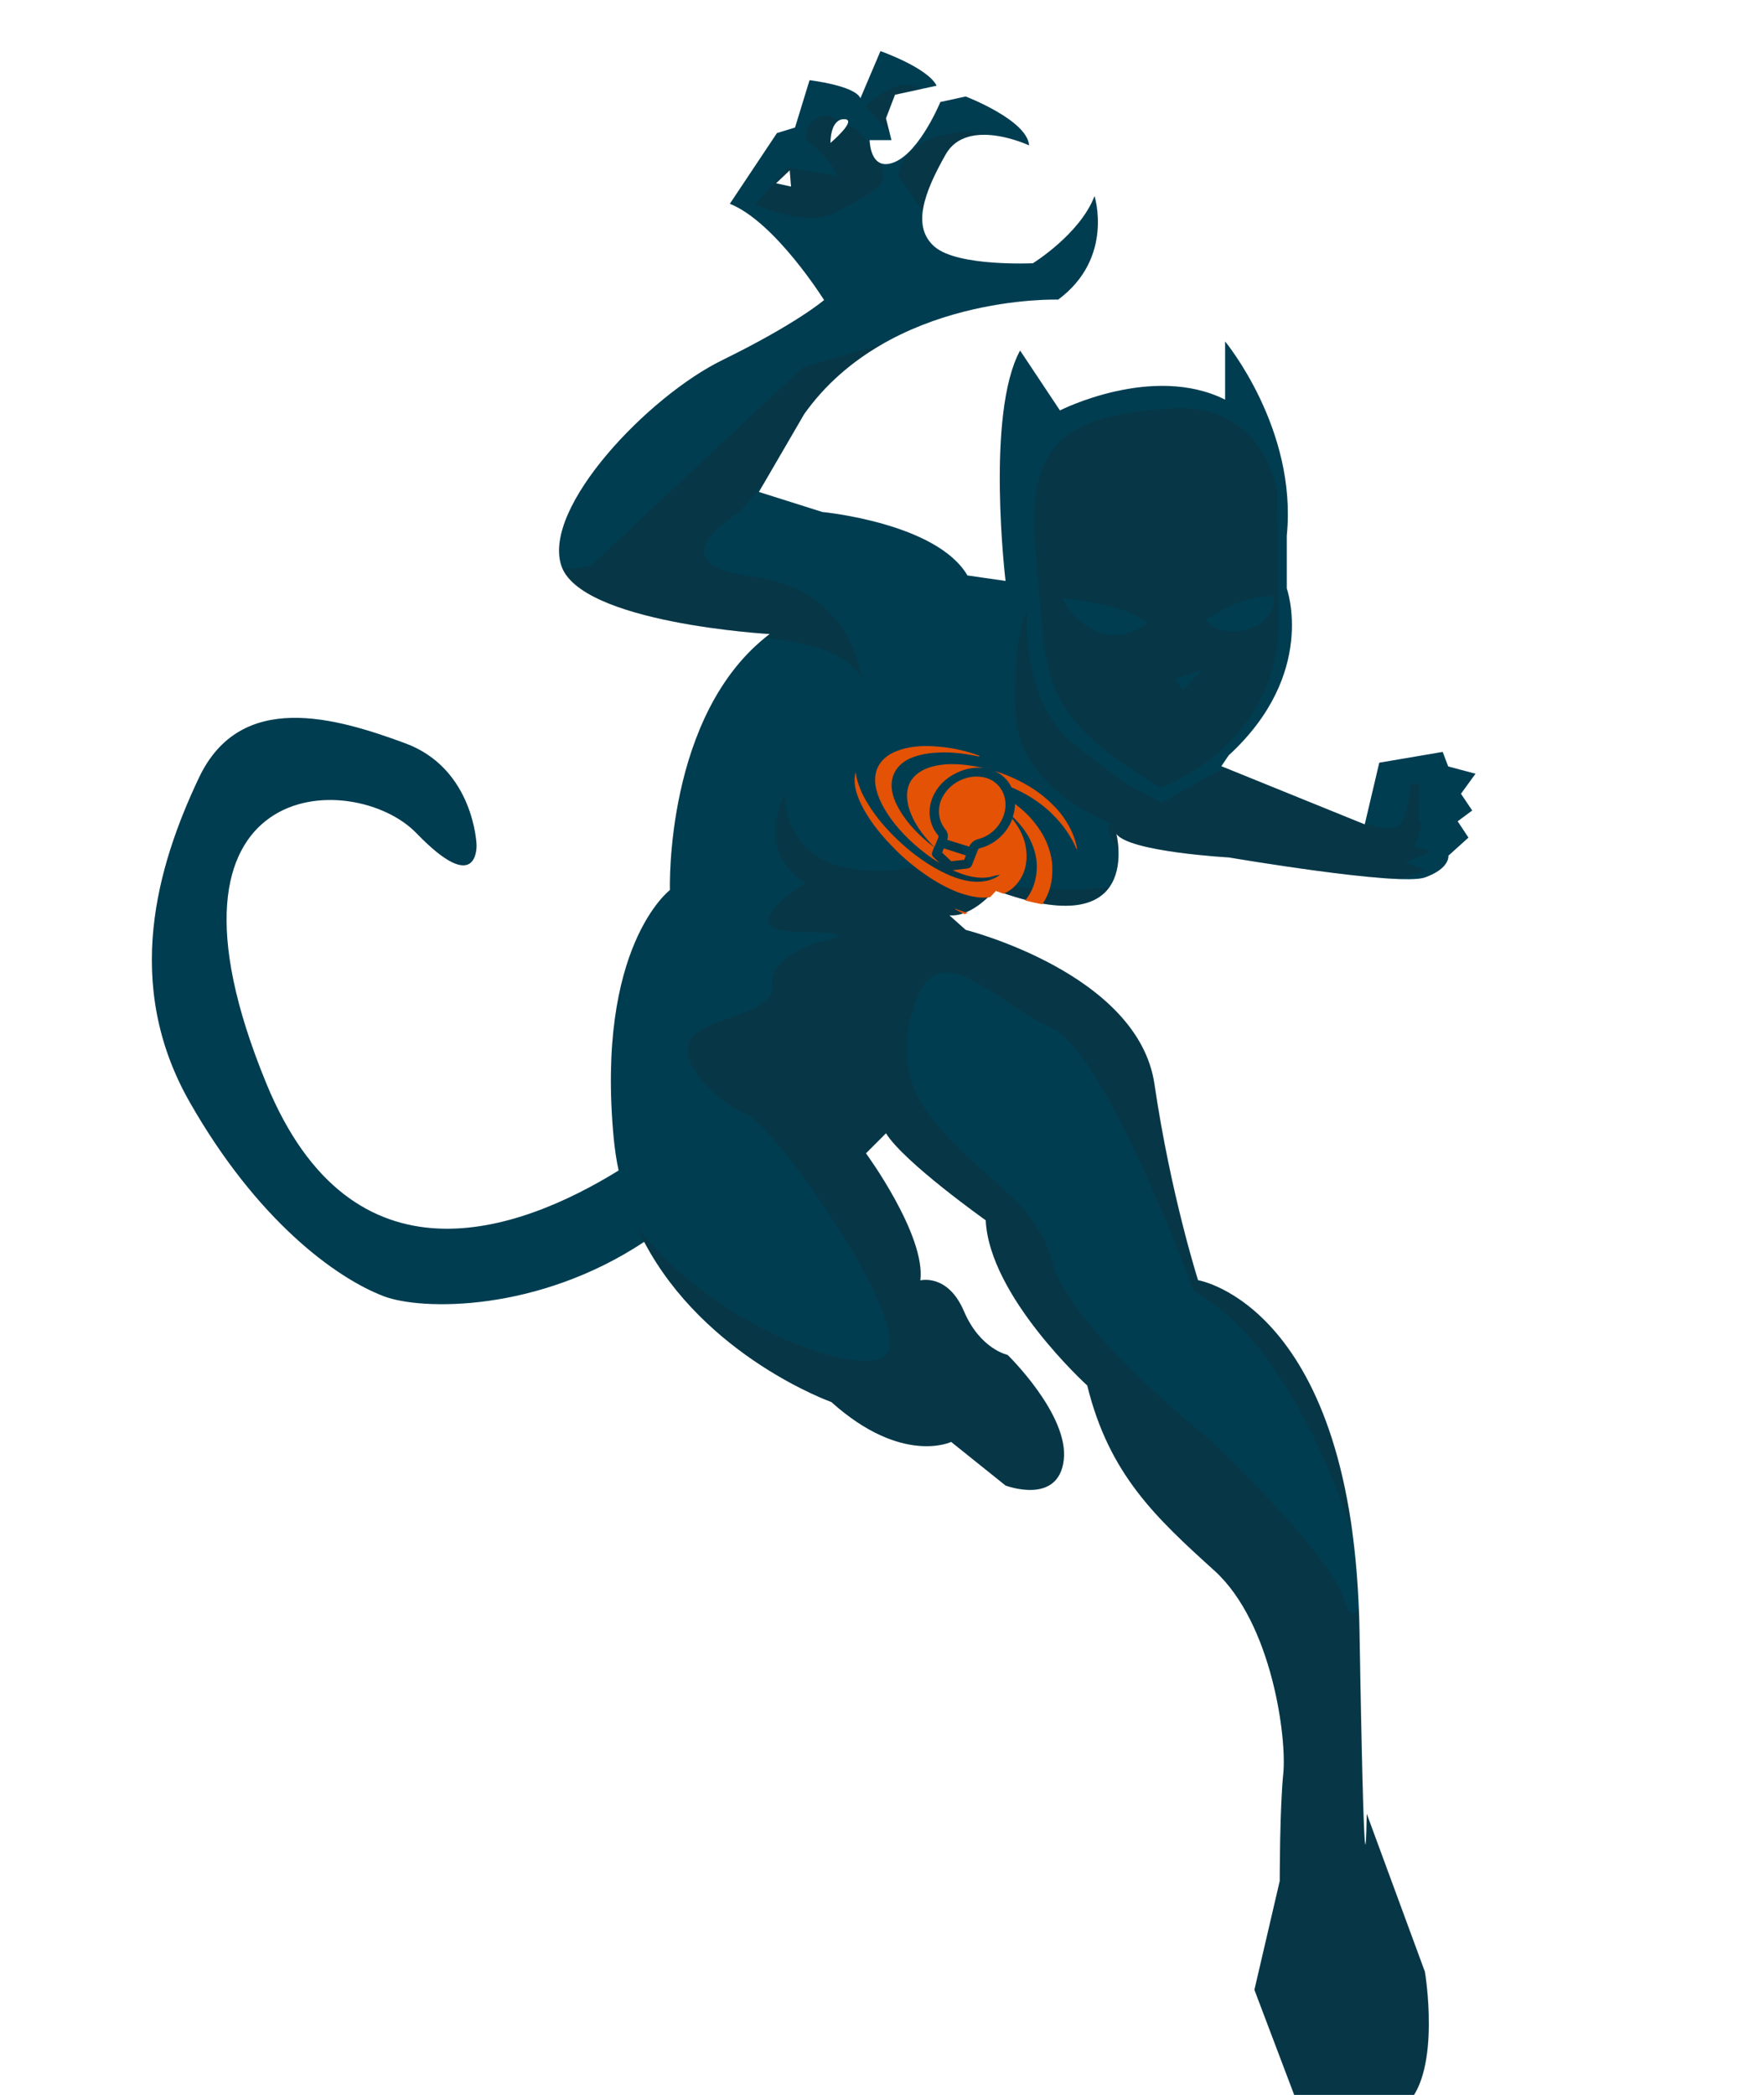 <?xml version="1.0" encoding="utf-8"?>
<!-- Generator: Adobe Illustrator 19.2.1, SVG Export Plug-In . SVG Version: 6.00 Build 0)  -->
<svg version="1.1" xmlns="http://www.w3.org/2000/svg" xmlns:xlink="http://www.w3.org/1999/xlink" x="0px" y="0px" width="801px"
	 height="950.9px" viewBox="0 0 801 950.9" style="enable-background:new 0 0 801 950.9;" xml:space="preserve">
<style type="text/css">
	.st0{display:none;}
	.st1{display:inline;fill-rule:evenodd;clip-rule:evenodd;fill:#8C4799;}
	.st2{display:inline;fill:#8C4799;}
	.st3{display:inline;fill:#4C4B4D;}
	.st4{display:inline;opacity:0.2;}
	.st5{opacity:0.2;}
	.st6{clip-path:url(#SVGID_2_);fill:#231F20;}
	.st7{clip-path:url(#SVGID_2_);}
	.st8{fill:#231F20;}
	.st9{clip-path:url(#SVGID_4_);fill:#231F20;}
	.st10{display:inline;fill:#CB333B;}
	.st11{display:inline;opacity:0.2;fill:#231F20;}
	.st12{display:inline;}
	.st13{fill:none;stroke:#231F20;stroke-width:1.25;stroke-linecap:round;stroke-linejoin:round;stroke-miterlimit:10;}
	.st14{display:inline;fill:#CA2027;}
	.st15{fill:#8C4799;}
	.st16{fill:#CB333B;}
	.st17{fill:#003D51;}
	.st18{clip-path:url(#SVGID_6_);fill:#231F20;}
	.st19{clip-path:url(#SVGID_6_);fill:#003D51;}
	.st20{fill:#FFA300;}
	.st21{clip-path:url(#SVGID_8_);fill:#231F20;}
	.st22{clip-path:url(#SVGID_8_);}
	.st23{clip-path:url(#SVGID_10_);}
	.st24{fill:#E35205;}
</style>
<g id="Layer_1" class="st0">
	<path class="st2" d="M117.6,205.7l-97.3,74.7l-1.3,68.7c0,0-34,40.7,13.3,126.7s54,152,134,205.3s6.7,207.3,6.7,207.3
		s-64.7,47.3-74,90c-9.3,42.7,725.3,0.7,725.3,0.7S520.6,829.9,519.9,691.9c-0.7-138,21-294.2,21-294.2s38.7-87.3-98-142.7
		S117.6,205.7,117.6,205.7z"/>
	<path class="st3" d="M143.9,47.4c0,0,1-9.3-5.3-12.3c-6.3-3-15.7-2-15.7-2s-3,15-28.3,21.7l-5.7,23.3l-3,8.3l5,21.7l-4.3,15v10.3
		l-17.7,27l-8-4l-4.7,1.3l-2.3-1l1.3-23l-22.7-26.7l-20,14.7c0,0,6,31.3,4,41.3s7.7,18.3,7.7,18.3l11.7,3.3l4.3,8.3l20.3,22.3
		c0,0-4.7,17,10.3,33l-6.7,50.3l-24,58.7c0,0-13,73,27,118.3l15,17.7l2.7,13.7l45.7,16.7l24.7-13.3l23.7-25l8-5.7
		c0,0,17,33.3,70.3,64.3c0,0,11.3,33.3,26.3,48l-11,12l3.3,96.3l-18.7,47.7l-52,223.7l400.7,2.7l0.7-22.7l6.7-5l-39-237.3l9-11.3
		l52.3,12.3l22.7,14l12,12l3.7,2l7,6.7l47,19.3l16.7-7l7.3-3.7l3.7-10.3l22.7-10.3l1.3-21.7l12.7-10l1.7-10c0,0-13.3-10.7-9.3-16
		c4-5.3,8.3-10.7,8.3-10.7l-2.7-17.3l-10.3-3.3l-21-17.7l-16-1.7l-10.7-11.7c0,0-32-12-46,17l-10,3c0,0-40.7-10-70.7-36.7
		c0,0-35.7-51.7-70-61.3l-2-10.3c0,0,16-20.7,4.7-54.3c0,0,23.3-32.7,2.7-72.7c0,0-27-89-109.7-129.3s-198-74.3-198-74.3l-30.3,11
		c0,0,23-26,22.7-27c-0.3-1-2.3-20-2.3-20l-8.3-5.3c0,0,11.3-22,11.3-23.3c0-1.3,0.3-16.7,0.3-16.7l-14.7-10l-12.7,9
		c0,0-13,27.7-20.7,16c-7.7-11.7,6.3-32.7,6.3-32.7l1-11l6.7-4.3l12-19.7l-2.3-8.7l-14-7.3l-15.7,12l-7,2.3l-0.3,6.7l-10,9
		c0,0-1.7,4-5,10s-3.7,15.7-3.7,15.7l-12.7,7.3l-9.3-8.3l3.3-21.3C127.9,77.4,142.2,57.7,143.9,47.4z"/>
	<g class="st4">
		<defs>
			<path id="SVGID_1_" class="st5" d="M143.9,47.4c0,0,1-9.3-5.3-12.3c-6.3-3-15.7-2-15.7-2s-3,15-28.3,21.7l-5.7,23.3l-3,8.3
				l5,21.7l-4.3,15v10.3l-17.7,27l-8-4l-4.7,1.3l-2.3-1l1.3-23l-22.7-26.7l-20,14.7c0,0,6,31.3,4,41.3s7.7,18.3,7.7,18.3l11.7,3.3
				l4.3,8.3l20.3,22.3c0,0-4.7,17,10.3,33l-6.7,50.3l-24,58.7c0,0-13,73,27,118.3l15,17.7l2.7,13.7l45.7,16.7l24.7-13.3l23.7-25
				l8-5.7c0,0,17,33.3,70.3,64.3c0,0,11.3,33.3,26.3,48l-11,12l3.3,96.3l-18.7,47.7l-52,223.7l400.7,2.7l0.7-22.7l6.7-5l-39-237.3
				l9-11.3l52.3,12.3l22.7,14l12,12l3.7,2l7,6.7l47,19.3l16.7-7l7.3-3.7l3.7-10.3l22.7-10.3l1.3-21.7l12.7-10l1.7-10
				c0,0-13.3-10.7-9.3-16c4-5.3,8.3-10.7,8.3-10.7l-2.7-17.3l-10.3-3.3l-21-17.7l-16-1.7l-10.7-11.7c0,0-32-12-46,17l-10,3
				c0,0-40.7-10-70.7-36.7c0,0-35.7-51.7-70-61.3l-2-10.3c0,0,16-20.7,4.7-54.3c0,0,23.3-32.7,2.7-72.7c0,0-27-89-109.7-129.3
				s-198-74.3-198-74.3l-30.3,11c0,0,23-26,22.7-27c-0.3-1-2.3-20-2.3-20l-8.3-5.3c0,0,11.3-22,11.3-23.3c0-1.3,0.3-16.7,0.3-16.7
				l-14.7-10l-12.7,9c0,0-13,27.7-20.7,16c-7.7-11.7,6.3-32.7,6.3-32.7l1-11l6.7-4.3l12-19.7l-2.3-8.7l-14-7.3l-15.7,12l-7,2.3
				l-0.3,6.7l-10,9c0,0-1.7,4-5,10s-3.7,15.7-3.7,15.7l-12.7,7.3l-9.3-8.3l3.3-21.3C127.9,77.4,142.2,57.7,143.9,47.4z"/>
		</defs>
		<clipPath id="SVGID_2_">
			<use xlink:href="#SVGID_1_"  style="overflow:visible;"/>
		</clipPath>
		<path class="st6" d="M54.9,211.4c0,0,22,14,24.5,28.5s7.5,44.5,7.5,44.5l-12.5,71.5l20-21.5c0,0-24,93.5-2.5,118.5
			s38.5,75,38.5,75l-76-20.5l-22.5-165L54.9,211.4z"/>
		<path class="st6" d="M548.4,445.9c0,0-17,27-31.5,23.5l15.5,16.5c0,0-2.5,27-17.5,38c-15,11,28.5-2.5,28.5-2.5l12-65L548.4,445.9z
			"/>
		<path class="st6" d="M534.9,531.9l15,74l24.5,99l147.5,58.5l-37-25l-4.5-19l15.5-13l20,20l-20-26.5l8-16l25,9.5l-15-11.5l-13-8.5
			v-28l-19,29c0,0-22,17.5-23,22s-54.5-35.5-54.5-35.5l36.5-4l-64-51l-29.5-71L534.9,531.9z"/>
		<path class="st6" d="M513.9,725.4c0,0-29,59-46,80s-37,199-37,199l82-8l17-138c0,0-37,34-37,31S525.9,752.4,513.9,725.4z"/>
		<path class="st6" d="M137.6,364.9l19.3,62.7C156.9,427.6,178.2,418.9,137.6,364.9z"/>
		<path class="st6" d="M141.2,33.2l-32.7,42.7c0,0,12.7,37.3,10.7,37.3s-7.3,23.3-7.3,23.3l28-36.7l16-70L141.2,33.2z"/>
		<polygon class="st6" points="204.6,45.2 179.2,75.2 168.6,124.6 169.9,135.2 157.2,151.9 189.2,125.9 214.6,57.2 		"/>
		<polygon class="st6" points="229.2,105.2 197.9,169.2 230.6,148.6 		"/>
		<polygon class="st6" points="71.9,153.9 67.2,168.6 44.6,154.6 28.6,93.9 73.9,128.6 		"/>
		<g class="st7">
			<path class="st8" d="M253.1,336.6c-0.4-1.2-0.7-1.7-0.7-1.7S252.6,335.5,253.1,336.6z"/>
			<path class="st8" d="M371.9,464.9l68-18.5l-60.5-1.5c-81.8-17-120.6-95.8-126.3-108.3c1.7,4.6,5.8,19.3,4.3,54.3
				c-2,44-72,89.5-72,89.5l-4,5l74,117.5l-78.5,374l171,2.5l5-79l28.5-97l-31,26c0,0,13.5-108.5,14.5-150s-42.5-149-42.5-149
				l38.5,13l-15.5-51l41.5,7L371.9,464.9z M257.9,479.2l43.3,31.3C301.2,510.6,262.6,519.9,257.9,479.2z M287.2,438.6l52,46.7
				C339.2,485.2,272.6,479.9,287.2,438.6z"/>
		</g>
		<path class="st6" d="M466.6,502.6c0,0,10.7,46.7,12,74c1.3,27.3,18,57.3,18,57.3s6-36.7-9.3-59.3s-6-72.7-6-72.7
			S460.6,459.2,466.6,502.6z"/>
		<polygon class="st6" points="93.2,114.6 103.2,138.6 98.6,203.2 94.6,138.6 		"/>
		<polygon class="st6" points="136.6,133.9 117.9,198.6 141.2,137.2 		"/>
		<polygon class="st6" points="741.2,613.9 746.6,645.9 737.9,674.6 717.9,669.9 742.6,680.6 773.9,663.2 803.2,641.2 		"/>
		<path class="st6" d="M784.6,711.2l-48-15.3l52.7,26l-15.3,26l-48.7-18.7l36,30.7c0,0,49.3-17.3,48-19.3s5.3-73.3,5.3-73.3
			l-45.3,0.7l27.3,20.7l0.7,23.3L784.6,711.2z"/>
		<path class="st6" d="M243.4,228.4c0,0,174.5,102.5,196.5,85.5s-7-55.5-7-55.5l-46.5,23.5l-38-12.5L243.4,228.4z"/>
		<path class="st6" d="M199.4,206.9l-7,24.5l-18,17c0,0-6.5,72,3.5,84.5s18,37.5,18,37.5s47.5-24,37-72.5s7-72,7-72
			S241.9,174.4,199.4,206.9z M184.9,263.9c30-13,33,29,33,29C206.9,274.9,184.9,263.9,184.9,263.9z"/>
	</g>
	<path class="st2" d="M195.9,212.9l99.5,36.2l83.3,35.6c7.1,2.8,15.1,2.3,21.8-1.4c18.5-10.1,54.9-30.6,58.4-36.6l0.7-22
		c0,0-31,2.3-30.3-137.3c0,0-16-50.7-34.7-73.3c0,0-41.7-6-46.7-11.7c0,0-36.3,13.7-41.3,23.3s-31.3,39.7-31.3,39.7
		s-30,66.3-38.7,71c0,0-0.7,19-20.3,19.3S195.9,212.9,195.9,212.9z"/>
	<path class="st3" d="M317.6,120.1l69.7,16.3c0,0,53.7,80,47.7,105.7c-3.9,16.8-28.9,26.8-45.6,31.6c-9.2,2.7-19.2,1.2-27.3-4
		l-102.4-66.3c0,0-29.7-20.7,4.3-42S317.6,120.1,317.6,120.1z"/>
	<g class="st4">
		<defs>
			<path id="SVGID_3_" class="st5" d="M318.2,120.1l69.7,16.3c0,0,53.7,80,47.7,105.7c-4.1,17.4-30.8,27.5-47.5,32.1
				c-8.2,2.3-17.1,0.9-24.2-3.7l-103.6-67.1c0,0-29.7-20.7,4.3-42S318.2,120.1,318.2,120.1z"/>
		</defs>
		<clipPath id="SVGID_4_">
			<use xlink:href="#SVGID_3_"  style="overflow:visible;"/>
		</clipPath>
		<path class="st9" d="M298.9,132.9c0.8,0,27.5,24.8,27.5,24.8l7.2-1l2.8-17l1.5,16.5c0,0,2.8,5,6,2s14-18,14-18l-6.8,17l45.2-11.8
			l2.2,6.5c0,0-14.2,21-21,19.2s-24.2-7.8-24.2-7.8l3.5,8.5l-17.2-10.8l-29.2,3.2l6.2-5.8c0,0-21.8,1-29.8-13
			S298.9,132.9,298.9,132.9z"/>
		<path class="st9" d="M401.9,152.4c0,0-13.7,52-15,52c-1.3,0-38,27-38,27l-4.7,11l-32.3,0.3l60.7,37.2l50.7-13.3l-42.3-18.2l6-31.7
			l23.3-23.7l-14.7,4.3l13-37.3L401.9,152.4z"/>
		<polygon class="st9" points="270.2,153.7 269.2,175.1 283.6,206.7 282.2,224.4 241.9,197.1 235.9,155.4 		"/>
	</g>
	<path class="st10" d="M354.2,156.7l28.7-7c0,0-10.3,9.3-11.3,9.3S354.2,156.7,354.2,156.7z"/>
	<polygon class="st10" points="317.9,151.1 299.6,137.1 303.2,147.7 	"/>
	<polygon class="st11" points="316.9,180.1 326.2,189.7 340.6,183.7 324.6,198.4 	"/>
	<path class="st11" d="M288.2,201.1l15.3-3.7c0,0,21.7,13,34.7,9.7l12.3,9.7l-20.3-3.3c0,0,0-7.3-26-7L288.2,201.1z"/>
	<polygon class="st3" points="196.4,215.6 232.2,179.1 230.2,156.4 208.2,148.4 177.6,196.6 	"/>
	<g class="st12">
		
			<rect x="440.6" y="350.3" transform="matrix(0.989 -0.148 0.148 0.989 -47.118 69.897)" class="st15" width="11.5" height="2.8"/>
		<polygon class="st15" points="432.4,364 432.3,364 431.6,359.4 439.4,358.2 454.8,355.9 462.7,354.8 463.4,359.4 463.2,359.4 		
			"/>
		<path class="st15" d="M400.5,384.8c0.3,2,0.6,3.8,1,5.5c2.2,14.2,9.7,17.9,13.2,25.3c4.2,8.9,0.2,22,7.6,22.4
			c7.5,0.4,5.7-8.4,1.8-18.2c-3.9-9.8-0.8-23.6,6.7-15.6c7.5,8,11.4,18.2,22.5,18.7c11.1,0.6,16.8-3,17.8,7.4
			c1,10.5-3.1,21.1,1.7,26c4.8,5,15.1,0.8,9.7-12.1c-5.5-12.9-6.2-27-3.1-24.6c3,2.3,0.5,13.4,5.5,17.1c4.9,3.7,9.6-2.4,6.2-11.7
			c-3.4-9.3-2.7-11-2.7-11s5.6-8.3,6.9-17.7c3.3-8,4.6-17,3.2-26.2c-4-27-29.2-45.7-56.3-41.6S396.5,357.7,400.5,384.8z M427.3,358
			c-0.2-1.1,0.6-2.1,1.7-2.3l7.8-1.2l-0.7-4.8c-0.2-1.1,0.6-2.1,1.7-2.3l15.4-2.3c1.1-0.2,2.1,0.6,2.3,1.7l0.7,4.8l7.8-1.2
			c1.1-0.2,2.1,0.6,2.3,1.7l1.3,8.6c0.2,1.1-0.6,2.1-1.7,2.3l-0.1,0l4.5,29.8c0.5,3.5-1.9,6.8-5.4,7.3l-22.1,3.3
			c-3.5,0.5-6.8-1.9-7.3-5.4l-4.5-29.8l-0.1,0c-1.1,0.2-2.1-0.6-2.3-1.7L427.3,358z"/>
		<path class="st15" d="M461.8,363.7l-26.8,4l4.5,29.8c0.2,1.3,1.4,2.2,2.7,2l22.1-3.3c1.3-0.2,2.2-1.4,2-2.7L461.8,363.7z
			 M446.7,393c0.2,1.1-0.6,2.1-1.7,2.3c-1.1,0.2-2.1-0.6-2.3-1.7l-3.1-20.7c-0.2-1.1,0.6-2.1,1.7-2.3c1.1-0.2,2.1,0.6,2.3,1.7
			L446.7,393z M454.4,391.8c0.2,1.1-0.6,2.1-1.7,2.3c-1.1,0.2-2.1-0.6-2.3-1.7l-3.1-20.7c-0.2-1.1,0.6-2.1,1.7-2.3
			c1.1-0.2,2.1,0.6,2.3,1.7L454.4,391.8z M462.1,390.7c0.2,1.1-0.6,2.1-1.7,2.3c-1.1,0.2-2.1-0.6-2.3-1.7l-3.1-20.7
			c-0.2-1.1,0.6-2.1,1.7-2.3c1.1-0.2,2.1,0.6,2.3,1.7L462.1,390.7z"/>
	</g>
</g>
<g id="Layer_2" class="st0">
	<g class="st12">
		<path class="st16" d="M189.6,224.5c0,0-51.8-99.8,28.9-140.1c0,0,44.9,37.3,68.5,5.3s70.8-65.5,70.8-65.5s67-34.3,84.5-5.3
			c17.5,28.9,2.3,35.8,2.3,35.8s0.8,66.3,74.6,43.4s128.8-50.9,135.5-30.5c0.8,2.3,0,35.8,16.8,36.6s106.6-15.2,132.5,0.8
			c25.9,16,75.4,96.7,75.4,96.7s-118.8-50.3-181.2,30.5s-198,37.3-198,37.3l-99.8-32c0,0,28.9-78.4-45.7-67.8
			c-74.6,10.7-87.6,29.7-94.4,45.7S189.6,224.5,189.6,224.5z"/>
		<path class="st17" d="M278.2,210.2l0.5-6.1l-3-3l3.6-24.4c0,0,2-32.5,15.2-42.6l3,19.3l13.2-13.2l0.5,11.7c0,0,27.4-6.1,52.8,4.1
			l17.3,73.1c0,0,42.1,3.6,91.4,35.5c0,0,64.5,14.7,81.7,35.5s22.3,107.1,20.8,147.2c0,0,70.6,31.5,39.1,88.8l-24.9,72.6l-2.5,17.3
			l1.5,10.2l-9.6,10.2l-7.1,6.6H561l-14.2,4.6l-8.6-3.6l-7.6,4.1l-11.2-2l-7.6-12.7l-6.1-2.5l4.1-21.3l-6.1-13.7l8.6-8.6
			c0,0-0.5-14.7,18.3-6.6c0,0,15.2-10.7,23.9-9.1c0,0-8.1-23.9-17.8-33.5c-9.6-9.6-14.7-57.4-14.7-57.4l-29.4-41.1
			c0,0-20.8,21.8-45.2,51.3c0,0-14.2,15.7-21.8,83.3s-16.8,84.3-16.8,84.3s-24.9,29.4-59.4,60.4l-18.8,28.9c0,0,9.1,64.5-62.4,100.5
			c0,0-25.9,22.8-33.5,47.2s-13.7,61.9-50.3,81.7l-11.2-1.5c0,0-6.1-48.7,6.6-61.9s27.4-35,27.4-35s11.2-22.3,10.7-27.4
			s12.7-20.8,21.3-16.8c0,0,5.6-29.4,2-40.6c-3.6-11.2-3-48.2,32-68.5l15.2-47.2c0,0,23.4-92.4,31-100l-10.2,5.6
			c0,0-5.1,26.9-17.8,39.1c-12.7,12.2-15.2,37.6-15.2,37.6L260.4,690c0,0-8.6,9.6-12.2,10.2c-3.6,0.5-7.6-1.5-7.6-1.5
			s8.1-60.4,15.2-67c0,0-26.9,8.6-47.7,29.4s-48.2,42.1-80.2,37.6c-32-4.6-51.3-28.9-51.3-28.9l39.6-65c0,0,36.6-80.7,136.6-102.6
			c0,0,65-23.4,18.8-55.8s-25.4-66-25.4-66s-14.2-7.1-17.8-13.2l-32,22.3c0,0-19.8,35.5-68,38.1c0,0-20.3,7.1-21.3,16.8
			c-1,9.6,8.1,14.2,8.1,14.2l3,7.6l-12.7,31l-18.8,3.6l-13.7,5.1l-5.1-5.1c0,0-9.6,1.5-18.3-6.6c-8.6-8.1-17.8-13.2-17.8-13.2
			l4.1-10.2l41.1-60.4c0,0,15.2-75.6,77.2-85.8l23.4-25.4c0,0-11.2-70.6,18.8-76.2c30-5.6,39.1-24.4,81.2-11.2L278.2,210.2z"/>
		<g class="st5">
			<defs>
				<path id="SVGID_5_" class="st5" d="M278.2,210.2l0.5-6.1l-3-3l3.6-24.4c0,0,2-32.5,15.2-42.6l3,19.3l13.2-13.2l0.5,11.7
					c0,0,27.4-6.1,52.8,4.1l17.3,73.1c0,0,42.1,3.6,91.4,35.5c0,0,64.5,14.7,81.7,35.5c17.3,20.8,22.3,107.1,20.8,147.2
					c0,0,70.6,31.5,39.1,88.8l-24.9,72.6l-2.5,17.3l1.5,10.2l-9.6,10.2l-7.1,6.6H561l-14.2,4.6l-8.6-3.6l-7.6,4.1l-11.2-2l-7.6-12.7
					l-6.1-2.5l4.1-21.3l-6.1-13.7l8.6-8.6c0,0-0.5-14.7,18.3-6.6c0,0,15.2-10.7,23.9-9.1c0,0-8.1-23.9-17.8-33.5
					c-9.6-9.6-14.7-57.4-14.7-57.4l-29.4-41.1c0,0-20.8,21.8-45.2,51.3c0,0-14.2,15.7-21.8,83.3s-16.8,84.3-16.8,84.3
					s-24.9,29.4-59.4,60.4l-18.8,28.9c0,0,9.1,64.5-62.4,100.5c0,0-25.9,22.8-33.5,47.2s-13.7,61.9-50.3,81.7l-11.2-1.5
					c0,0-6.1-48.7,6.6-61.9c12.7-13.2,27.4-35,27.4-35s11.2-22.3,10.7-27.4c-0.5-5.1,12.7-20.8,21.3-16.8c0,0,5.6-29.4,2-40.6
					c-3.6-11.2-3-48.2,32-68.5l15.2-47.2c0,0,23.4-92.4,31-100l-10.2,5.6c0,0-5.1,26.9-17.8,39.1c-12.7,12.2-15.2,37.6-15.2,37.6
					L260.5,690c0,0-8.6,9.6-12.2,10.2c-3.6,0.5-7.6-1.5-7.6-1.5s8.1-60.4,15.2-67c0,0-26.9,8.6-47.7,29.4s-48.2,42.1-80.2,37.6
					s-51.3-28.9-51.3-28.9l39.6-65c0,0,36.6-80.7,136.6-102.6c0,0,65-23.4,18.8-55.8s-25.4-66-25.4-66s-14.2-7.1-17.8-13.2l-32,22.3
					c0,0-19.8,35.5-68,38.1c0,0-20.3,7.1-21.3,16.8c-1,9.6,8.1,14.2,8.1,14.2l3,7.6l-12.7,31l-18.8,3.6l-13.7,5.1l-5.1-5.1
					c0,0-9.6,1.5-18.3-6.6c-8.6-8.1-17.8-13.2-17.8-13.2l4.1-10.2l41.1-60.4c0,0,15.2-75.6,77.2-85.8l23.4-25.4
					c0,0-11.2-70.6,18.8-76.2c30-5.6,39.1-24.4,81.2-11.2L278.2,210.2z"/>
			</defs>
			<clipPath id="SVGID_6_">
				<use xlink:href="#SVGID_5_"  style="overflow:visible;"/>
			</clipPath>
			<path class="st18" d="M281.3,204.7l18.8,5.1l0.5,24.9l6.6,4.1l1.5,11.7h11.2l11.7,4.1l-21.8,4.6l-1.5,28.4l23.4-1.5l28.4-22.8
				l-40.6,54.8c0,0-13.7,24.4-34.5,0.5s-63-42.6-63-42.6l-22.3,30.5l-10.2-31c0,0,6.6-35,33-38.6c26.4-3.6,44.7-5.6,44.7-5.6
				l18.3,55.8c0,0-2-18.8-3-30c-1-11.2-6.1-34.5-6.1-34.5L281.3,204.7z"/>
			<polygon class="st18" points="309.7,206.7 318.3,212.3 317.8,219.4 336.6,211.3 328,206.7 337.1,202.6 326.4,199.6 314.8,207.7 
							"/>
			<path class="st18" d="M229.5,373.2c0,0-19.8-37.6-19.8-40.1c0-2.5-28.4,45.7-54.8,51.8c0,0-8.1-38.6-3.6-42.1
				c0,0-47.7,36.6-49.8,57.9c-2,21.3-7.1,29.4-7.1,29.4l17.3,24.4l77.2-25.4L229.5,373.2z"/>
			<polygon class="st18" points="85.3,500.6 86.8,465.1 58.9,477.3 70.1,477.8 65,487.4 77.7,479.3 			"/>
			<path class="st18" d="M477.7,263l-44.2,37.1c0,0,86.8-7.6,106.1,76.2s7.6,106.1,7.6,106.1l14.7-15.2c0,0,54.8,24.9,22.8,96.5
				c0,0-11.7,52.8-2.5,68c9.1,15.2,36-4.1,36-4.1l17.3-190.9l-59.4-135L477.7,263z"/>
			<path class="st18" d="M493.5,458.5c0,0-41.6-77.2-40.6-83.8l-45.2,34.5l-74.1,4.1l93.9,13.7c0,0,14.2,20.3-15.2,36.6
				c0,0-42.1-5.6-53.3-24.9c0,0,19.3,31.5,31,37.1c11.7,5.6-64,5.1-79.7-14.7c-15.7-19.8-7.6,23.4-7.6,23.4l-7.6,11.2l-6.6-5.6
				l-2,9.1l-27.4,12.7c0,0,28.9,33.5,31.5,45.7c2.5,12.2-69.6,44.2-69.6,44.2l32-53.3c0,0-67,71.1-80.2,89.4
				c-13.2,18.3-55.8,38.1-69,35c-13.2-3-24.9,20.3-24.9,20.3l89.4,23.4l72.1,21.3l50.8-87.8l32-68c0,0,79.7-87.8,72.6,7.6
				c-7.1,95.4-54.8,113.2-54.8,113.2L301.6,754l17.3-5.6l-55.3,122.9l128.4-103.1l79.7-239.1L493.5,458.5z"/>
			<path class="st18" d="M339.6,588.5l-27.9,97C311.7,685.4,311.2,607.8,339.6,588.5z"/>
			<polygon class="st18" points="245.2,380.8 277.2,403.7 238.1,388.4 			"/>
			<path class="st18" d="M279.7,843.3c0,0-44.7,54.8-40.6-7.6c4.1-62.4-113.7,94.4-113.7,94.4l11.2,93.9l164-41.1L279.7,843.3z"/>
			<path class="st19" d="M441.2,427.5l24.4-8.1C465.5,419.4,464,437.7,441.2,427.5z"/>
			<path class="st19" d="M436.1,448.1l24.4-8.1C460.5,440,458.9,458.2,436.1,448.1z"/>
			<path class="st18" d="M539.2,642.8l7.1-22.3C546.3,620.4,553.4,635.2,539.2,642.8z"/>
			<path class="st18" d="M509.2,630.4l3.2-23.2C512.3,607.2,521.9,620.5,509.2,630.4z"/>
			<path class="st18" d="M403.6,292c0,0-31-7.6-22.3-37.6s47.2-19.8,47.2-19.8L403.6,292z"/>
			<path class="st18" d="M341.5,316.6l40-16C381.5,300.6,351.4,293.4,341.5,316.6z"/>
		</g>
		<path class="st17" d="M295.7,212.1c-0.6,0-11.2-1.5-11.2-1.5l5.7,3.8L295.7,212.1z"/>
		<path class="st16" d="M219.3,263.3l42.6-10.7c0,0-4.6-29.7,6.9-57.1s-83.8,10.7-83.8,10.7S185.8,238.9,219.3,263.3z"/>
		<path class="st16" d="M386.1,298.3l52.5,7.6l82.2-38.8c0,0-85.3-84.5-106.6-57.9C392.9,235.9,386.1,298.3,386.1,298.3z"/>
		<g>
			<path class="st20" d="M315.4,387l-19.7-15.2l-0.8,20.9l41.9,1.6c0.7-0.3,1.4-0.6,2-0.9l0.8-20l-20.8,13.7
				C317.8,387.7,316.4,387.7,315.4,387z"/>
			<polygon class="st20" points="317.3,382.2 334.8,370.7 300.7,369.3 			"/>
			<path class="st20" d="M369.9,356.2c3.2,3.5,4.5,7.6,3.5,12c-1,4.5-4.1,9.2-9.6,13.6c-5.1,4.1-11.9,8-19.6,10.9l-0.2,4.1
				c0,0.7-0.4,1.4-1.1,1.8c0.7-0.2,1.4-0.4,2.1-0.7c10.7-3.7,20.4-8.8,27.4-14.5c3.4-2.8,6.2-5.7,8.1-8.6c1.9-2.9,2.9-5.6,3.2-8.2
				c0.6-5.1-1.5-9.8-6.2-13.4c-4.6-3.6-11.5-6.3-19.7-7.9c-8.1-1.6-17.5-2.1-26.8-1.3c8.8,0.4,17,1.5,23.6,3.6
				C361.5,349.9,366.6,352.8,369.9,356.2z"/>
			<path class="st20" d="M300,355.4c8.5-1.2,17-1.4,24.7-0.7c7.9,0.7,14.7,2.2,19.6,5c2.7,1.5,4.8,3.3,6.2,5.3c-2.2-1.6-5.1-3-8.6-4
				c-3.9-1.1-8.4-1.8-13.3-2c-9.6-0.4-20.1,0.9-29.8,3.6c-1.8,0.5-3.6,1.1-5.3,1.7l49,1.9c0,0,0.1,0,0.2,0c0.1,0,0.1,0,0.2,0
				c0.1,0,0.2,0,0.3,0.1c0.1,0,0.2,0,0.2,0.1c0.1,0,0.2,0.1,0.2,0.1c0.1,0,0.1,0.1,0.2,0.1c0.1,0,0.1,0.1,0.2,0.1
				c0.1,0.1,0.1,0.1,0.2,0.2c0.1,0,0.1,0.1,0.2,0.1c0,0,0.1,0.1,0.1,0.1c0,0,0.1,0.1,0.1,0.1c0,0,0.1,0.1,0.1,0.2
				c0,0.1,0.1,0.1,0.1,0.2c0,0.1,0.1,0.1,0.1,0.2c0,0.1,0,0.1,0.1,0.2c0,0.1,0,0.1,0,0.2c0,0.1,0,0.1,0,0.2c0,0,0,0.1,0,0.1
				l-0.9,21.9c2.9-1.7,5.6-3.5,7.9-5.4c6.6-5.5,10.2-11.4,10.3-16.7c0-5.2-3.4-9.8-9.7-13c-3.1-1.6-6.9-2.9-11.1-3.9
				c-4.2-0.9-8.8-1.5-13.4-1.8c-9.3-0.7-19.4-0.1-29,1.6c-9.5,1.6-18.6,4.5-26.3,8.3c-7.6,3.8-13.9,8.6-17.9,13.7
				c5.8-4.7,12.6-8.7,20.3-11.7C283.2,358.7,291.6,356.6,300,355.4z"/>
			<path class="st20" d="M379.1,386.9c-6.9,4.8-15.3,9-24.3,12.4c-9,3.3-18.4,5.7-27.3,6.8c-9,1.1-17.2,0.9-23.6-0.9
				c-6-1.7-10.4-4.5-12.8-8.2c-0.9-0.4-1.5-1.3-1.5-2.2l0.8-20.3c-3.1,2.3-5.5,4.9-7.3,7.6c-3.8,5.9-4.6,11.9-2.2,17.2
				c2.3,5.3,7.9,9.4,15.9,11.7c4,1.1,8.6,1.8,13.6,1.9c5,0.1,10.3-0.3,15.6-1.1c10.7-1.6,21.9-4.8,31.9-9.1
				c10.1-4.3,18.9-9.5,25.4-15c6.4-5.4,10.5-11,11.5-15.9C391.3,377,386,382.1,379.1,386.9z"/>
			<path class="st20" d="M300,401.5c3.7,1.3,8.2,2,13.2,2.1c8.8,0.1,18.8-1.5,28.3-4.4c-0.1,0-0.1,0-0.2,0l-49.2-1.9
				c-0.2,0-0.5-0.1-0.7-0.1c0.8,0.4,1.6,0.8,2.5,1.2C295.6,399.6,297.6,400.7,300,401.5z"/>
			<path class="st20" d="M284.8,416.8c-6-2.7-10.1-6.5-12.4-10.9c-2.2-4.4-2.5-9.4-0.9-14.4c1.5-5,4.8-9.8,10.1-14.1
				c2.5-2,5.5-3.9,8.8-5.6l0.2-5.2c0,0,0-0.1,0-0.1c0,0,0-0.1,0-0.2c0-0.1,0-0.1,0.1-0.2c0-0.1,0.1-0.2,0.1-0.2
				c0-0.1,0.1-0.1,0.1-0.2c0-0.1,0.1-0.1,0.1-0.2c0-0.1,0.1-0.1,0.1-0.2c-6.6,2.6-12.5,5.8-17.1,9.6c-3.2,2.6-5.9,5.5-7.9,8.4
				c-2,3-3.3,6-4,8.9c-1.5,6-0.6,11.8,2.7,16.6c3.2,4.9,9,8.6,16.3,10.9c7.5,2.1,16.7,2.8,26.5,1.6
				C298.6,420.9,290.8,419.5,284.8,416.8z"/>
		</g>
	</g>
</g>
<g id="Layer_3">
	<g>
		<path class="st17" d="M663.4,360.3l6.6-9.1l-12.4-3.3l-2.5-6.6l-28.8,4.9l-6.6,28l-65.1-26.4l3.3-4.9
			c40.4-37.1,26.4-75.8,26.4-75.8v-23.9c4.9-48.6-28-88.2-28-88.2v26.4c-33-16.5-75,4.9-75,4.9l-18.1-27.2
			c-15.7,28.8-6.6,104.6-6.6,104.6l-17.3-2.5c-14-23.9-65.9-28.8-65.9-28.8l-28.8-9.1l20.6-35.4c38.7-54.4,115.3-51.9,115.3-51.9
			c25.5-18.9,16.5-47,16.5-47c-6.6,17.3-28,30.5-28,30.5s-33.8,1.6-44.5-7.4c-10.7-9.1-4.9-24.7,4.9-42s37.9-4.1,37.9-4.1
			c-0.8-11.5-28.8-22.2-28.8-22.2l-11.5,2.5c0,0-9.1,22.2-20.6,27.2c-11.5,4.9-11.5-9.9-11.5-9.9h9.9l-2.5-9.9l4.1-10.7l18.9-4.1
			c-4.1-8.2-25.5-15.7-25.5-15.7l-9.1,21.4c-2.5-5.8-23.1-8.2-23.1-8.2L361,57.9l-8.2,2.5l-21.4,32.1c20.6,8.2,42.8,43.7,42.8,43.7
			s-12.4,10.7-46.1,27.2c-33.8,16.5-81.6,66.7-73.3,93.1c8.2,26.4,94.7,31.3,94.7,31.3C301.7,324,304.2,404,304.2,404
			s-33.8,25.5-25.5,112.9c0.5,5,1.2,9.8,2.2,14.4c-45.2,27.9-121,55.5-160-39.6C63,350.9,160.7,348.8,189.1,378.2
			c28.4,29.4,27.3,5.3,27.3,5.3s-1.1-34.7-32.6-46.2c-31.5-11.6-74.6-24.2-93.5,15.8c-18.9,39.9-34.7,93.5-4.2,147.1
			c30.5,53.6,66.2,79.8,88.2,88.2c17.2,6.5,69.9,7.3,118.2-24.7c27.6,52.3,85,72.7,85,72.7c32.1,28.8,54.4,18.1,54.4,18.1l24.7,19.8
			c0,0,23.9,9.1,26.4-11.5c2.5-20.6-25.5-47.8-25.5-47.8s-12.4-2.5-19.8-19.8c-7.4-17.3-19.8-14-19.8-14
			c2.5-20.6-24.7-57.7-24.7-57.7l9.1-9.1c8.2,13.2,45.3,39.5,45.3,39.5c1.6,34.6,46.1,75,46.1,75c9.9,40.4,31.3,60.1,57.7,84
			c26.4,23.9,33,76.6,31.3,92.3c-1.6,15.7-1.6,48.6-1.6,48.6l-11.5,49.4l18.1,47.8c0,0,35.4,19.8,51.1,4.1
			c15.7-15.7,8.2-60.1,8.2-60.1l-26.4-71.7c0,0-0.8,64.3-3.3-83.2s-73.3-159-73.3-159s-12.4-38.7-19.8-89c-7.4-50.3-85.7-70-85.7-70
			l-7.4-6.6c10.7,0.8,20.6-11.5,20.6-11.5c68.4,25.5,55.2-25.5,55.2-25.5c5.8,8.2,51.1,10.7,51.1,10.7s77.4,13.2,89,9.1
			c11.5-4.1,10.7-9.9,10.7-9.9l9.1-8.2l-4.9-7.4l6.6-4.9L663.4,360.3z M383.3,54.1c6.5,0-6.2,10.8-6.2,10.8S376.8,54.1,383.3,54.1z
			 M352.4,83.2l6.2-5.9l0.6,7.4L352.4,83.2z"/>
		<g class="st5">
			<defs>
				<path id="SVGID_7_" class="st5" d="M663.4,360.3l6.6-9.1l-12.4-3.3l-2.5-6.6l-28.8,4.9l-6.6,28l-65.1-26.4l3.3-4.9
					c40.4-37.1,26.4-75.8,26.4-75.8v-23.9c4.9-48.6-28-88.2-28-88.2v26.4c-33-16.5-75,4.9-75,4.9l-18.1-27.2
					c-15.7,28.8-6.6,104.6-6.6,104.6l-17.3-2.5c-14-23.9-65.9-28.8-65.9-28.8l-28.8-9.1l20.6-35.4c38.7-54.4,115.3-51.9,115.3-51.9
					c25.5-18.9,16.5-47,16.5-47c-6.6,17.3-28,30.5-28,30.5s-33.8,1.6-44.5-7.4c-10.7-9.1-4.9-24.7,4.9-42s37.9-4.1,37.9-4.1
					c-0.8-11.5-28.8-22.2-28.8-22.2l-11.5,2.5c0,0-9.1,22.2-20.6,27.2c-11.5,4.9-11.5-9.9-11.5-9.9h9.9l-2.5-9.9l4.1-10.7l18.9-4.1
					c-4.1-8.2-25.5-15.7-25.5-15.7l-9.1,21.4c-2.5-5.8-23.1-8.2-23.1-8.2L361,57.9l-8.2,2.5l-21.4,32.1
					c20.6,8.2,42.8,43.7,42.8,43.7s-12.4,10.7-46.1,27.2c-33.8,16.5-81.6,66.7-73.3,93.1c8.2,26.4,94.7,31.3,94.7,31.3
					C301.7,324,304.2,404,304.2,404s-33.8,25.5-25.5,112.9c8.2,87.3,98.9,119.5,98.9,119.5c32.1,28.8,54.4,18.1,54.4,18.1l24.7,19.8
					c0,0,23.9,9.1,26.4-11.5c2.5-20.6-25.5-47.8-25.5-47.8s-12.4-2.5-19.8-19.8c-7.4-17.3-19.8-14-19.8-14
					c2.5-20.6-24.7-57.7-24.7-57.7l9.1-9.1c8.2,13.2,45.3,39.5,45.3,39.5c1.6,34.6,46.1,75,46.1,75c9.9,40.4,31.3,60.1,57.7,84
					c26.4,23.9,33,76.6,31.3,92.3c-1.6,15.7-1.6,48.6-1.6,48.6l-11.5,49.4l18.1,47.8c0,0,35.4,19.8,51.1,4.1
					c15.7-15.7,8.2-60.1,8.2-60.1l-26.4-71.7c0,0-0.8,64.3-3.3-83.2s-73.3-159-73.3-159s-12.4-38.7-19.8-89
					c-7.4-50.3-85.7-70-85.7-70l-7.4-6.6c10.7,0.8,20.6-11.5,20.6-11.5c68.4,25.5,55.2-25.5,55.2-25.5c5.8,8.2,51.1,10.7,51.1,10.7
					s77.4,13.2,89,9.1c11.5-4.1,10.7-9.9,10.7-9.9l9.1-8.2l-4.9-7.4l6.6-4.9L663.4,360.3z M383.3,54.1c6.5,0-6.2,10.8-6.2,10.8
					S376.8,54.1,383.3,54.1z M352.4,83.2l6.2-5.9l0.6,7.4L352.4,83.2z"/>
			</defs>
			<clipPath id="SVGID_8_">
				<use xlink:href="#SVGID_7_"  style="overflow:visible;"/>
			</clipPath>
			<path class="st21" d="M527.2,357.5c0,0,54.1-19.2,53.4-76.3c-0.6-57.2-0.6-57.2-0.6-57.2s-4.9-42.3-50-38.6
				c-45.1,3.7-65.2,14.2-59.6,67.7C476,306.5,468.5,322.9,527.2,357.5z"/>
			<path class="st21" d="M322.4,289.2c0,0,55.6-3.7,68.6,18.2c0,0-3.7-39.9-49.4-45.7c-45.7-5.9-5.6-29.3-5.6-29.3l34.6-41.7
				l49.7-40.2l-55.6,16.1l-96.1,89.9c0,0-13.9,5.9-35.5-5.6s19.8,28.4,19.8,28.4L322.4,289.2z"/>
			<path class="st21" d="M455.3,65.2c0,0-8.3-8.3-27.2-4c-18.8,4.3-20.4,18.5-20.4,18.5l15.4,21.9L455.3,65.2z"/>
			<path class="st21" d="M404,60.6c-0.3-0.9-11.1-12.4-11.1-12.4s12.7-12.7,22.2-9c9.6,3.7,3.1,7.1,3.1,7.1L404,60.6z"/>
			<path class="st21" d="M396.2,66.8l-7.1-8l-13-6.5c0,0-10.2,0-10.5,10.5c0,0,13.3,10.8,14.2,17l-22.2-3.7l-14.8,16.7
				c0,0,23.2,10.8,36.5,3.7c13.3-7.1,21.6-11.4,21.9-16.1C401.5,75.8,396.2,66.8,396.2,66.8z"/>
			<g class="st22">
				<path class="st8" d="M434.9,372c0,0.5,0,0.9,0,1.4C434.9,372.5,434.9,372,434.9,372z"/>
				<path class="st8" d="M281.9,546.5c-7.6-18.1-13.3-31.4-13.3-31.4C271.3,526.4,275.9,536.8,281.9,546.5z"/>
				<path class="st8" d="M655.8,575L524.1,472.7l-20.4-70.1c0,0-42.9,5.9-62.7-8c0,0-6-10-6.2-21.2c-0.2,5.1-3.6,22.6-38.9,21.8
					c-41.4-0.9-39.5-34.9-39.5-34.9s-14.5,26,9.6,40.5c0,0-36.5,21.9-2.8,22.2c33.7,0.3,8.3,4.6,8.3,4.6s-22.6,6.8-21,19.8
					s-30.3,14.2-36.8,24.1c-6.5,9.9,10.5,27.8,24.7,34c14.2,6.2,74.1,91.8,64.6,108.4c-8.1,14.2-87-12.9-121.1-67.4
					c15.8,37.3,40.1,94.6,40.5,95.2c0.6,0.9,172.7,285.8,172.7,285.8l114.3,55.9l59.3-20.4L655.8,575z M610,725.1
					c-6.8-21.3-62.4-73.2-62.4-73.2s-61.5-48.8-69.5-78.5c-8-29.7-31.5-36.5-55-65.8c-23.5-29.3-3.4-60.9-3.4-60.9
					c12.7-16.1,33.7,9,58.1,20.1c24.4,11.1,64.3,119.3,64.3,119.3c52.2,28.4,77.9,128.8,77.9,128.8S616.8,746.5,610,725.1z"/>
			</g>
			<path class="st21" d="M508.7,386.4c0,0-8.2-9.5-4.5-12.4c3.7-2.9,9.7-16.9,9.7-16.9l13.6,7.2l31.9-17.9l57.7,26.2
				c0,0,15.2,6.2,18.7,1.6c3.5-4.5,4.7-18.1,4.7-18.1l4.1-0.6c0,0-1.2,16.9,0.4,17.9s-2.9,10.7-2.9,10.7l7.8,2.3l-11.7,5.1l9.1,3.5
				l-28.6,10.3L508.7,386.4z"/>
			<path class="st21" d="M466.5,277.7c0,0-3.7,41.2,22.7,61.4c26.4,20.2,29,21.2,29,21.2l-10.9,14.6c0,0-45.3-15-46.3-52.3
				C459.9,285.3,466.5,277.7,466.5,277.7z"/>
		</g>
		<path class="st17" d="M482.4,271.6c0,0,27.8,2.2,38.6,11.1c0,0-11.1,9.3-22.9,4C486.5,281.5,482.4,271.6,482.4,271.6z"/>
		<path class="st17" d="M547.6,281.5c0,0,16.7-12,30.9-10.8c0,0,0.9,12-12.7,15.1C552.3,288.9,547.6,281.5,547.6,281.5z"/>
		<polygon class="st17" points="533.4,308.1 545.8,304.1 537.1,313.3 		"/>
		<g>
			<defs>
				<path id="SVGID_9_" d="M663.8,360.7l6.6-9.1l-12.4-3.3l-2.5-6.6l-28.8,4.9l-6.6,28L555,348.3l3.3-4.9
					c40.4-37.1,26.4-75.8,26.4-75.8v-23.9c4.9-48.6-28-88.2-28-88.2v26.4c-33-16.5-75,4.9-75,4.9l-18.1-27.2
					c-15.7,28.8-6.6,104.6-6.6,104.6l-17.3-2.5c-14-23.9-65.9-28.8-65.9-28.8l-28.8-9.1l20.6-35.4c38.7-54.4,115.3-51.9,115.3-51.9
					c25.5-18.9,16.5-47,16.5-47c-6.6,17.3-28,30.5-28,30.5s-33.8,1.6-44.5-7.4c-10.7-9.1-4.9-24.7,4.9-42s37.9-4.1,37.9-4.1
					c-0.8-11.5-28.8-22.2-28.8-22.2l-11.5,2.5c0,0-9.1,22.2-20.6,27.2c-11.5,4.9-11.5-9.9-11.5-9.9h9.9l-2.5-9.9l4.1-10.7l18.9-4.1
					c-4.1-8.2-25.5-15.7-25.5-15.7l-9.1,21.4c-2.5-5.8-23.1-8.2-23.1-8.2l-6.6,21.4l-8.2,2.5l-21.4,32.1
					c20.6,8.2,42.8,43.7,42.8,43.7s-12.4,10.7-46.1,27.2c-33.8,16.5-81.6,66.7-73.3,93.1c8.2,26.4,94.7,31.3,94.7,31.3
					c-47.8,36.2-45.3,116.2-45.3,116.2s-33.8,25.5-25.5,112.9c8.2,87.3,98.9,119.5,98.9,119.5c32.1,28.8,54.4,18.1,54.4,18.1
					l24.7,19.8c0,0,23.9,9.1,26.4-11.5c2.5-20.6-25.5-47.8-25.5-47.8s-12.4-2.5-19.8-19.8c-7.4-17.3-19.8-14-19.8-14
					c2.5-20.6-24.7-57.7-24.7-57.7l9.1-9.1c8.2,13.2,45.3,39.5,45.3,39.5c1.6,34.6,46.1,75,46.1,75c9.9,40.4,31.3,60.1,57.7,84
					c26.4,23.9,33,76.6,31.3,92.3c-1.6,15.7-1.6,48.6-1.6,48.6l-11.5,49.4l18.1,47.8c0,0,35.4,19.8,51.1,4.1
					c15.7-15.7,8.2-60.1,8.2-60.1l-26.4-71.7c0,0-0.8,64.3-3.3-83.2s-73.3-159-73.3-159s-12.4-38.7-19.8-89
					c-7.4-50.3-85.7-70-85.7-70l-7.4-6.6c10.7,0.8,20.6-11.5,20.6-11.5c68.4,25.5,55.2-25.5,55.2-25.5c5.8,8.2,51.1,10.7,51.1,10.7
					s77.4,13.2,89,9.1c11.5-4.1,10.7-9.9,10.7-9.9l9.1-8.2l-4.9-7.4l6.6-4.9L663.8,360.7z M383.7,54.5c6.5,0-6.2,10.8-6.2,10.8
					S377.2,54.5,383.7,54.5z M352.8,83.6l6.2-5.9l0.6,7.4L352.8,83.6z"/>
			</defs>
			<clipPath id="SVGID_10_">
				<use xlink:href="#SVGID_9_"  style="overflow:visible;"/>
			</clipPath>
			<g class="st23">
				<polygon class="st24" points="438.6,388.3 437.8,390.3 431.9,390.9 427.8,387 428.6,385.1 				"/>
				<path class="st24" d="M444.5,343.4c-6.8-1.5-13-2.1-18.4-1.8c-5.5,0.2-10.3,1.3-14,3.2c-3.6,2-5.9,4.8-6.8,8.2
					c-1,3.8-0.3,8,2,12.5c2.4,4.8,6.4,10,11.4,14.5c1.7,1.6,3.5,3.1,5.5,4.5l-0.9,2.3c-0.3,0.7-0.1,1.6,0.4,2.1l2.9,2.8
					c-4.1-2.4-8-5.4-11.7-8.7c-6.4-5.7-11.6-12.2-14.6-18.3c-1.5-3-2.4-5.8-2.8-8.4c-0.3-2.4-0.1-4.7,0.6-6.8c1.4-4,4.7-7,9.4-8.7
					c4.5-1.8,10.5-2.5,17.2-2c6.6,0.4,13.5,1.8,19.9,4.2c0.1,0,0.1,0.1,0.1,0.2C444.6,343.4,444.6,343.4,444.5,343.4z"/>
				<path class="st24" d="M423.5,361.9c-2.5,6-1.6,12.4,2.4,17.2c0.2,0.3,0.3,0.7,0.2,1l-1.8,4.4c-1.4-1.3-2.6-2.7-3.8-4.1
					c-2.5-2.9-4.6-6.1-6.1-9.3c-2.8-5.9-3.3-11.3-1.4-15.5c1.9-4,6.1-6.8,11.8-8c2.9-0.6,6.1-0.9,9.5-0.7c3.2,0.1,6.7,0.6,10.4,1.3
					c0.7,0.1,1.4,0.3,2,0.4c-4.1-0.5-8.4,0.3-12.3,2.2C429.3,353.2,425.5,357.1,423.5,361.9z"/>
				<path class="st24" d="M455.5,370.8c-2,5-6.2,8.8-11.4,10.1c-1.8,0.5-3.3,1.7-4,3.4l-10-3.1c0.6-1.6,0.3-3.4-0.8-4.7
					c-3.1-3.8-3.8-8.8-1.9-13.5c1.6-3.7,4.5-6.8,8.4-8.7c3.9-1.9,8.1-2.3,12-1.2C455.1,355.3,458.5,363.3,455.5,370.8z"/>
				<path class="st24" d="M463,359.1c-1.2-0.6-2.5-1.2-3.7-1.7c-1.6-3.4-4.4-6.1-7.9-7.5c4.8,1.4,9.4,3.4,13.6,5.7
					c6.3,3.4,11.8,7.9,16.1,13c4.3,5.3,7,11,8,16.6c0,0.1,0,0.1-0.1,0.2c-0.1,0-0.1,0-0.2-0.1c-2.5-5.8-6.1-10.9-10.5-15.3
					C474.2,365.8,468.9,362,463,359.1z"/>
				<path class="st24" d="M388.5,350.7c0.1,0,0.1,0,0.1,0.1c0.6,4.6,2.7,9.7,5.9,14.7l0,0c3.2,5.2,7.7,10.6,13.1,15.7
					c5.3,5.1,11.3,9.6,17.3,13c6.4,3.6,12.2,5.7,17.4,6c4.7,0.3,8.7-0.8,11.8-3.1c-0.7,0.1-1.4,0.2-2.1,0.3c-1.8,0.6-3.6,1-5.6,1
					c-3.1,0.1-6.6-0.6-10.4-2c-1.1-0.4-2.3-0.9-3.4-1.4l6.8-0.8c0.8-0.1,1.6-0.7,1.9-1.4l2.8-7.1c0.1-0.4,0.5-0.6,0.9-0.7
					c6.6-1.7,12.1-6.6,14.6-13.1c0-0.1,0-0.1,0.1-0.2c1.3,1.6,2.4,3.3,3.4,5.1c1.6,2.9,2.6,6.1,2.9,9.2c0.7,6.1-1,11.7-4.7,15.7
					c-3.6,4-9.3,6-15.9,5.7c-3.4-0.2-6.9-1.1-10.5-2.4c-3.5-1.4-7.2-3.2-10.9-5.5c-7.2-4.5-14.1-10.1-19.8-16.3
					c-5.7-5.9-10.2-12.1-13.1-18c-2.8-5.7-3.7-10.7-2.6-14.4C388.4,350.7,388.4,350.7,388.5,350.7z"/>
				<path class="st24" d="M433.8,412.5c6.7,2.6,12.9,3.7,18,3.1c5.1-0.5,9.5-2.6,12.8-5.9c3.2-3.3,5.2-7.6,5.9-12.4
					c0.8-5.1,0-10.1-2.2-15c-1.8-4.1-4.8-8.1-8.4-11.5c0.6-1.9,1-3.9,1-5.9c0.2,0.1,0.3,0.3,0.5,0.4c6,4.5,10.8,10.4,13.6,16.5
					c1.4,3.2,2.3,6.4,2.7,9.5c0.3,3.1,0.2,6.1-0.3,9.1c-1.1,5.9-3.9,10.9-8,14.3c-4.1,3.4-9.6,5-15.9,4.8c-3.5-0.3-7.2-1.1-10.9-2.5
					c-3-1.1-5.9-2.6-8.9-4.3c-0.1,0-0.1-0.1,0-0.2S433.7,412.5,433.8,412.5z"/>
			</g>
		</g>
	</g>
</g>
</svg>

